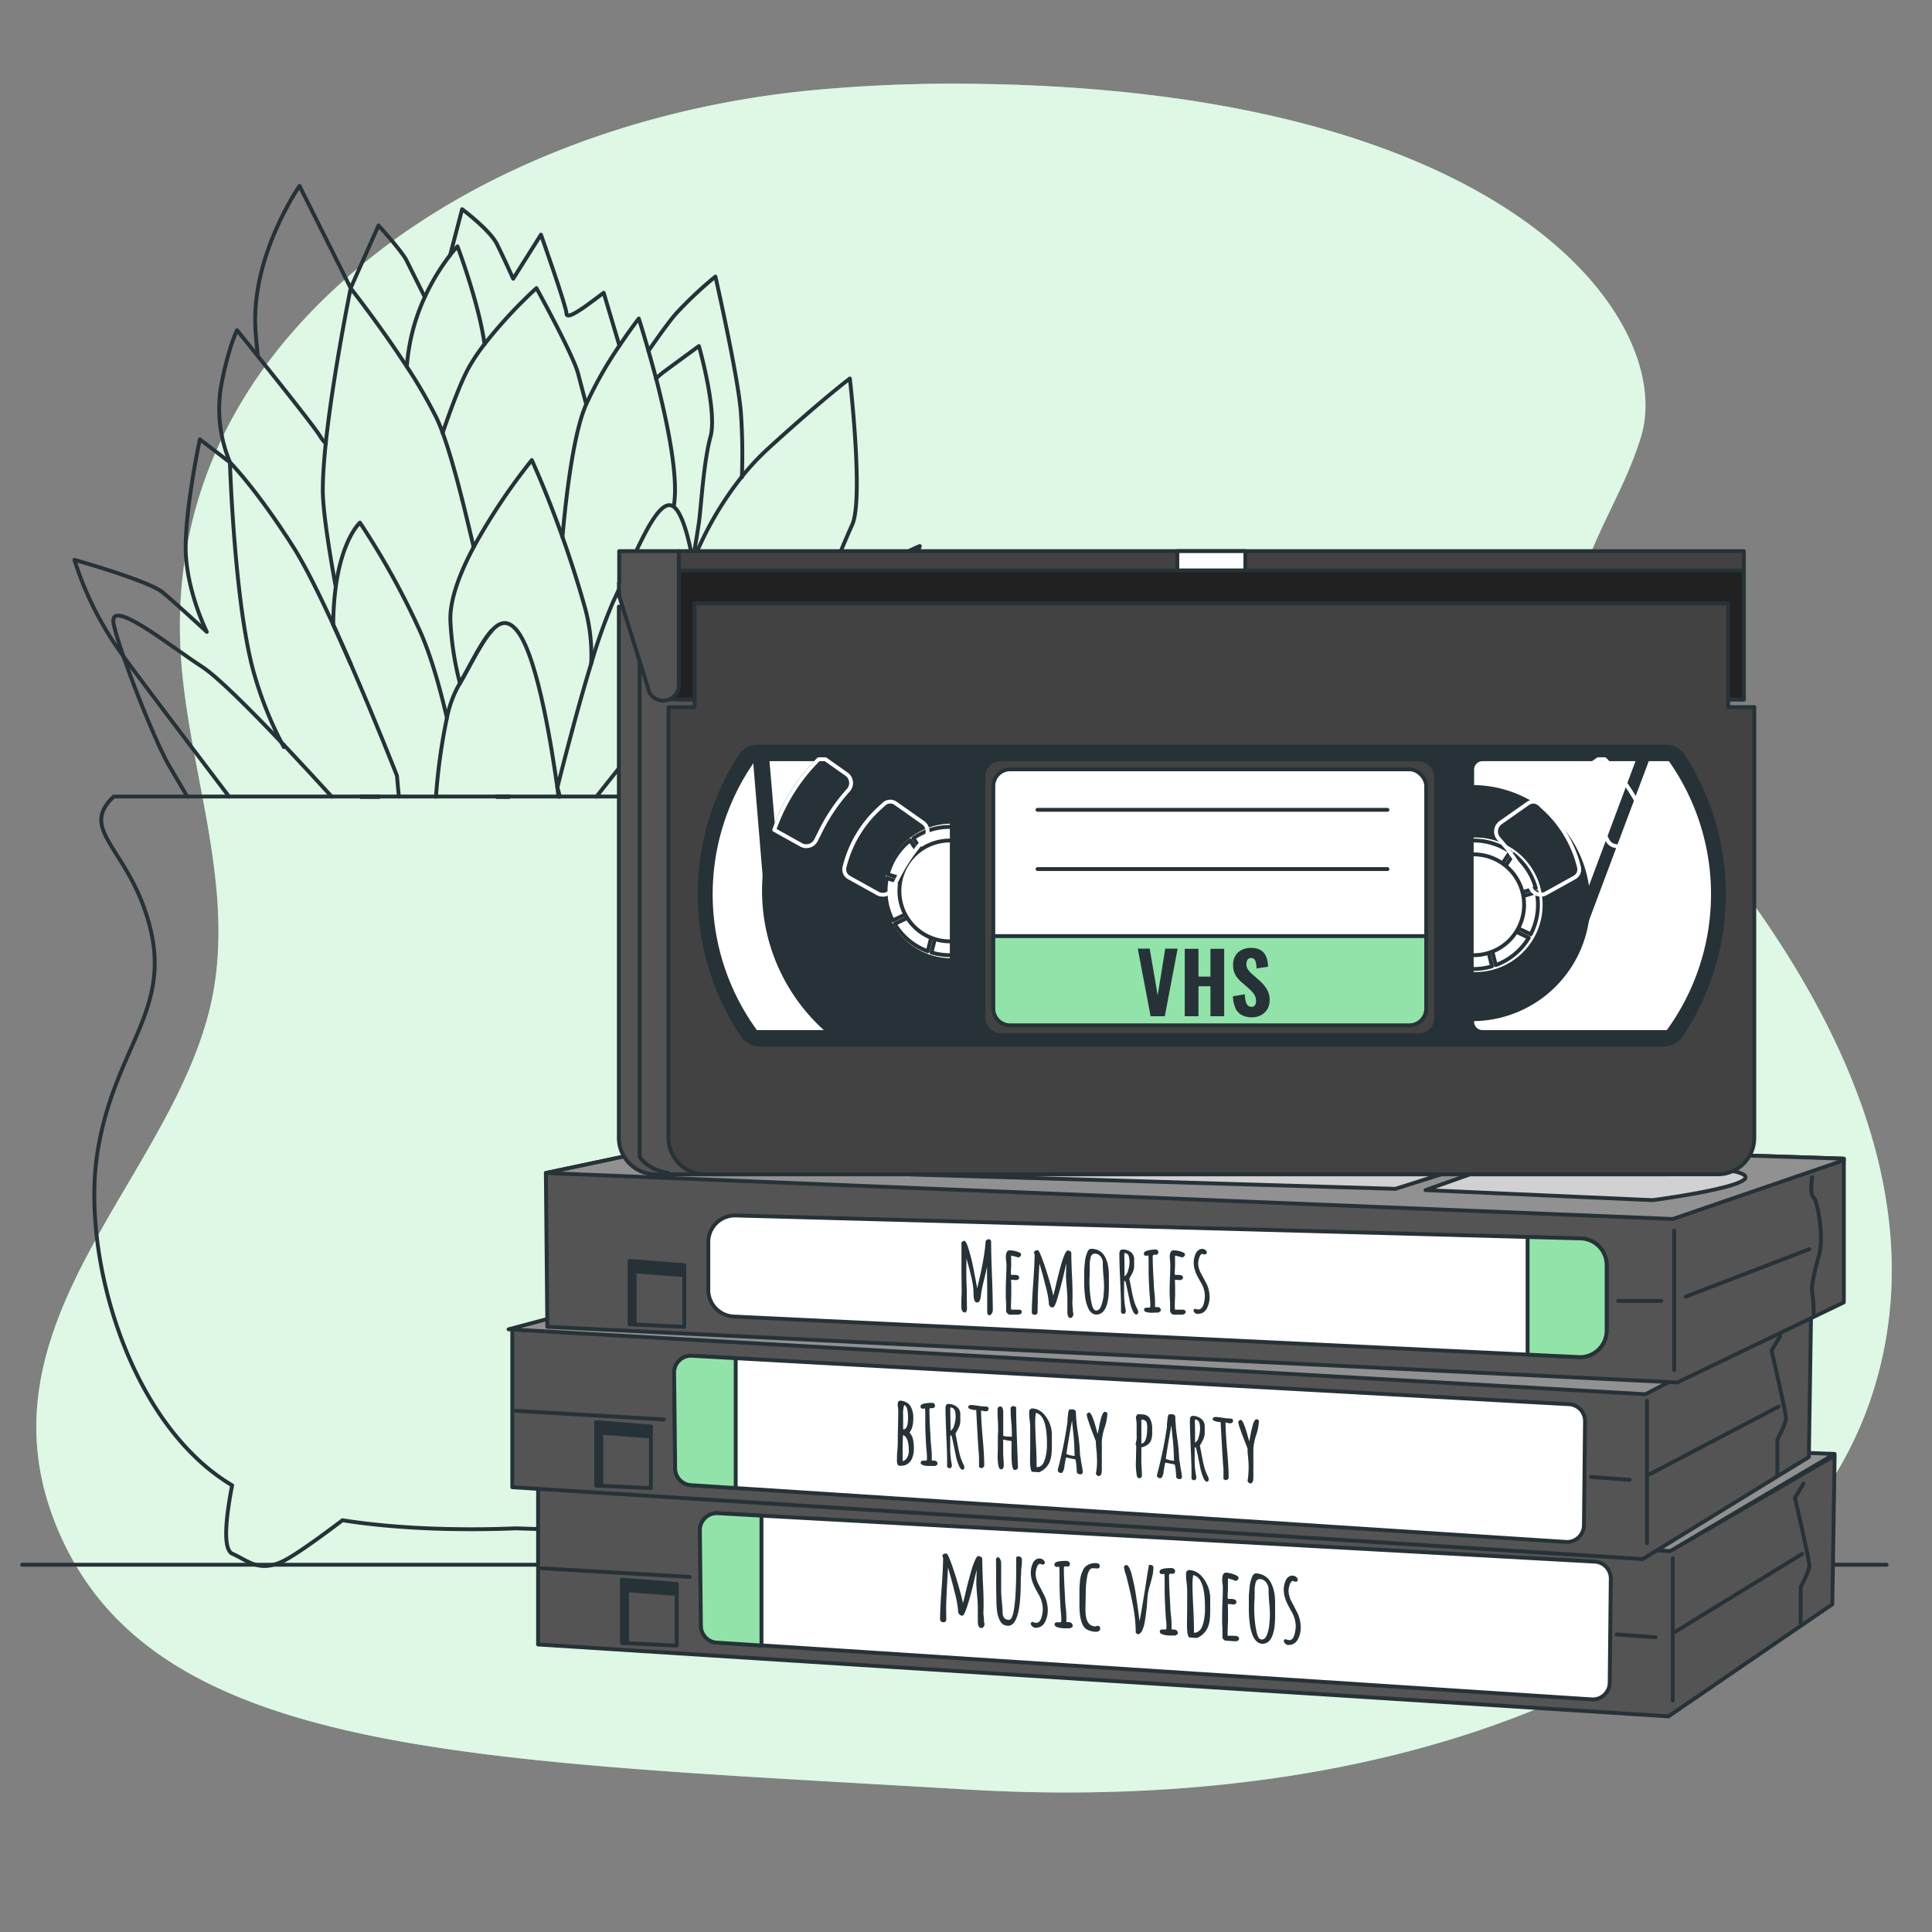 <svg xmlns="http://www.w3.org/2000/svg" viewBox="0 0 500 500"><rect x="0" y="0" width="500" height="500" fill="#808080" stroke="none"/><g id="background-simple"><path d="M76.1,85.5c32.83-37.27,84.12-57.1,132.64-62a382.43,382.43,0,0,1,42.81-1.81c140.89,1.5,182.12,62.2,173.12,91.43s-34.47,47.22,2.25,87.69,77.94,101.17,57,161.88S376,470.6,250.05,463.11s-207.6-8.25-233.83-64.45,31.12-94.78,39.17-143c5-29.87-7.83-60-8.77-89.76C45.61,133.77,57.23,106.93,76.1,85.5Z" style="fill:#92E3A9"></path><path d="M76.1,85.5c32.83-37.27,84.12-57.1,132.64-62a382.43,382.43,0,0,1,42.81-1.81c140.89,1.5,182.12,62.2,173.12,91.43s-34.47,47.22,2.25,87.69,77.94,101.17,57,161.88S376,470.6,250.05,463.11s-207.6-8.25-233.83-64.45,31.12-94.78,39.17-143c5-29.87-7.83-60-8.77-89.76C45.61,133.77,57.23,106.93,76.1,85.5Z" style="fill:#fff;opacity:0.7"></path></g><g id="Floor"><line x1="5.74" y1="404.95" x2="488.25" y2="404.95" style="fill:none;stroke:#263238;stroke-linecap:round;stroke-linejoin:round"></line></g><g id="Plant"><line x1="180.72" y1="171.08" x2="180.72" y2="171.07" style="fill:none;stroke:#263238;stroke-linecap:round;stroke-linejoin:round"></line><path d="M192,123.51v0a155,155,0,0,0-.24-16.47c-.6-9-6.61-35.47-6.61-35.47a102.84,102.84,0,0,0-10.22,9.62c-1.75,2-4.61,6-7.1,9.61" style="fill:none;stroke:#263238;stroke-linecap:round;stroke-linejoin:round"></path><path d="M109.93,76.87c-1.81-3.62-4.07-8.14-4.75-9.52-1.2-2.41-7.22-9-7.22-9L90.75,74.56,77.52,48.12s-12.61,18-11.41,37.25c.15,2.25.36,4.51.62,6.75" style="fill:none;stroke:#263238;stroke-linecap:round;stroke-linejoin:round"></path><path d="M116.5,66h0l3.1-11.86s7.21,5.41,9,9,4.21,9,4.21,9L140,60.73s6.61,18.64,6.61,20.44,4.81-1.8,7.22-3.6l2.4-1.81,4.06,13.64h0" style="fill:none;stroke:#263238;stroke-linecap:round;stroke-linejoin:round"></path><line x1="73.47" y1="193.33" x2="73.47" y2="192.8" style="fill:none;stroke:#263238;stroke-linecap:round;stroke-linejoin:round"></line><line x1="119.56" y1="129.14" x2="119.56" y2="129.13" style="fill:none;stroke:#263238;stroke-linecap:round;stroke-linejoin:round"></line><path d="M105.29,94.88h0a51.69,51.69,0,0,1,4.64-18A57.16,57.16,0,0,1,116.5,66h0c1.15-1.46,1.9-2.24,1.9-2.24s5.54,14.65,7,25.31" style="fill:none;stroke:#263238;stroke-linecap:round;stroke-linejoin:round"></path><path d="M131.77,206.18h-3.23m-9.48-29.4c3-5.26,5.59-10.66,8.13-13.5m-36.46,8.47c-1.46-3.36-3-6.77-4.49-10.08m11.87,44.51H93.38m21.17-94.13c2.35-6.9,4.85-13.51,6.85-17.06a50.71,50.71,0,0,1,4-5.94,122.37,122.37,0,0,1,13.43-14.49S148.45,92,149.65,96.8c.38,1.5,1.16,4.45,2.06,7.81M59.3,206.18c-7.37-9.72-21-27.67-27.35-36.29v0c-.23-.34-.47-.65-.69-1a85,85,0,0,1-12-24s19.24,5.41,22.85,8.42,11.41,10.22,11.41,10.22-4.81-9.62-5.41-19.84,3.61-30,3.61-30l7.82,6a35.69,35.69,0,0,1-2.41-19.23c1.81-10.22,4.21-15,4.21-15s2.32,2.86,5.43,6.75c6.14,7.66,15.4,19.31,16.2,20.9a10.49,10.49,0,0,0,1.37,1.68m151.78,58.63c12.47-4.41,18.15-4.41,18.15-4.41s-6,13.22-11.42,21.64c-2.54,3.95-7.06,10.15-11.16,15.62M169.76,98a20.84,20.84,0,0,1,2.12-1.83l9-6.61s4.81,16.84,3,23.44-2.41,18-3,22.24c-.47,3.27-1.29,8-1.63,9.92v0c-.09.43-.15.73-.16.83,0-.08.09-.27.2-.56h0a86.17,86.17,0,0,1,12.65-22v0a66.36,66.36,0,0,1,7-7.47c13.83-12.61,21-18,21-18s3.61,31.25.6,37.86S208,165.92,208,165.92s10.82-12.63,18.62-18,11.43-6.6,11.43-6.6-6.62,21.63-9,25.24c-.45.68-1.15,1.81-2,3.21v0" style="fill:none;stroke:#263238;stroke-linecap:round;stroke-linejoin:round"></path><path d="M154.34,206.18l15.74-19.83s2.94-4.67,7-10.3h0c1.15-1.61,2.38-3.29,3.66-5h0a97.19,97.19,0,0,1,8-9.36,149.36,149.36,0,0,1,16.82-14.43,77.74,77.74,0,0,1,0,28.85,69.33,69.33,0,0,1-2.4,8.89h0c-.78.63-1.58,1.26-2.4,1.93a263.42,263.42,0,0,1-27.13,19.23h19.88" style="fill:none;stroke:#263238;stroke-linecap:round;stroke-linejoin:round"></path><path d="M86.89,151.88c-2-11-3.35-20.3-3.35-25,0-3.43.3-7.63.76-12.15,1.87-17.65,6.45-40.14,6.45-40.14s7.67,9.72,14.54,20.31h0A124.73,124.73,0,0,1,113,108.22a40.38,40.38,0,0,1,1.57,3.83c1.59,4.34,3.3,10.35,5,17.08h0c1,4,2,8.18,3,12.45h0" style="fill:none;stroke:#263238;stroke-linecap:round;stroke-linejoin:round"></path><path d="M148.06,189.06v0" style="fill:none;stroke:#263238;stroke-linecap:round;stroke-linejoin:round"></path><path d="M145.57,139h0c.49-5.84,2.33-25.15,5.88-33.76.08-.2.17-.4.26-.6a100.08,100.08,0,0,1,8.61-15.2h0c2.76-4.14,5-7,5-7s1.08,3.36,2.51,8.4c.61,2.15,1.29,4.61,2,7.24,2.88,11.22,5.88,25.62,4.53,33" style="fill:none;stroke:#263238;stroke-linecap:round;stroke-linejoin:round"></path><path d="M153,171.71v0a46.36,46.36,0,0,0-1.54-14.18c-1.88-6.76-3.94-13.06-5.88-18.52h0c-4.26-12-7.95-19.94-7.95-19.94a157.93,157.93,0,0,0-15.07,22.56h0c-3.51,6.6-6.17,13.49-6,18.9a78.07,78.07,0,0,0,2.47,16.28c3-5.26,5.59-10.66,8.13-13.5" style="fill:none;stroke:#263238;stroke-linecap:round;stroke-linejoin:round"></path><path d="M144.25,203.75a0,0,0,0,0,0,0" style="fill:none;stroke:#263238;stroke-linecap:round;stroke-linejoin:round"></path><line x1="131.77" y1="206.18" x2="128.54" y2="206.18" style="fill:none;stroke:#263238;stroke-linecap:round;stroke-linejoin:round"></line><line x1="98.11" y1="206.18" x2="93.38" y2="206.18" style="fill:none;stroke:#263238;stroke-linecap:round;stroke-linejoin:round"></line><path d="M90.73,171.75c6.53,15,12,29,12,29l.49,5.4" style="fill:none;stroke:#263238;stroke-linecap:round;stroke-linejoin:round"></path><path d="M86.24,161.67c-3.75-8.17-7.51-15.72-10.51-20.39-.65-1-1.27-2-1.89-2.91-8.59-13-14.34-18.74-14.34-18.74s1.2,38.47,6.61,55.89a95.34,95.34,0,0,0,6.68,16.56s0,0,0,0c.22.41.44.84.67,1.23" style="fill:none;stroke:#263238;stroke-linecap:round;stroke-linejoin:round"></path><path d="M115.66,185.79c-1.7-7.36-4-15.73-6.88-22.28a199.58,199.58,0,0,0-15.63-28.25s-4.52,4-6.26,16.62a76.1,76.1,0,0,0-.65,9.79c1.52,3.31,3,6.72,4.49,10.08" style="fill:none;stroke:#263238;stroke-linecap:round;stroke-linejoin:round"></path><line x1="98.11" y1="206.18" x2="93.38" y2="206.18" style="fill:none;stroke:#263238;stroke-linecap:round;stroke-linejoin:round"></line><path d="M177.06,176.05h0a81.4,81.4,0,0,0,3.24-11.93c.6-4.22.15-11.77-1-18.63h0c0-.09,0-.17,0-.26v0c-1.14-6.69-2.91-12.66-5-14.13-4.21-3-10.21,13.22-15.62,24.64a135.09,135.09,0,0,0-5.68,16v0c-1.76,5.74-3.49,11.93-4.93,17.33v0c-2.15,8-3.7,14.23-3.81,14.69a0,0,0,0,0,0,0l.62,2.41" style="fill:none;stroke:#263238;stroke-linecap:round;stroke-linejoin:round"></path><line x1="131.77" y1="206.18" x2="128.54" y2="206.18" style="fill:none;stroke:#263238;stroke-linecap:round;stroke-linejoin:round"></line><path d="M119.06,176.78l-.66,1.15a29.3,29.3,0,0,0-2.74,7.86,151.73,151.73,0,0,0-2.83,20.39" style="fill:none;stroke:#263238;stroke-linecap:round;stroke-linejoin:round"></path><path d="M144.55,206.18c-.1-.84-.2-1.64-.31-2.41-1.2-8.4-4.81-33-10.21-40.26-2.43-3.24-4.62-2.72-6.84-.23" style="fill:none;stroke:#263238;stroke-linecap:round;stroke-linejoin:round"></path><path d="M173.6,206.18A263.42,263.42,0,0,0,200.73,187c.82-.67,1.62-1.3,2.4-1.93h0c10.34-8.17,18.21-12.72,23.84-15.27v0c7.51-3.4,11-3.21,11-3.21s-.65,2.69-1.92,6.81A128.72,128.72,0,0,1,226,197.77a55.18,55.18,0,0,1-5.93,8.41" style="fill:none;stroke:#263238;stroke-linecap:round;stroke-linejoin:round"></path><path d="M48.49,206.18c-1.61-2.71-3.24-5.51-4.61-7.81-2.71-4.51-8.46-18.48-11.93-28.48v0c-1.15-3.33-2.05-6.21-2.49-8.16-1.81-7.82,14.43,5.41,22.83,10.82,3.9,2.5,12.45,11.07,20.51,19.55,0,0,0,0,0,0,.22.24.45.47.67.7,4.7,5,9.17,9.85,12.39,13.38" style="fill:none;stroke:#263238;stroke-linecap:round;stroke-linejoin:round"></path><path d="M207.72,384.08c-.17.11-.35.22-.54.32,1.29,6.55,2.75,16.51-.06,17.71-4.21,1.81-7.2,5.41-14.42,1.21a171.25,171.25,0,0,1-14.07-9.88c-16.52,2.61-34.14,2.53-45,2.09-10.89.44-28.5.52-45-2.09-4.71,3.57-10.4,7.74-14.06,9.88-7.22,4.2-10.22.6-14.43-1.21-2.8-1.2-1.35-11.16-.06-17.71l-.54-.32C33.05,367.85,21,324.58,25.24,298.13S43.88,262.08,39.07,241s-19.24-25.85-9.62-34.86H237.78c9.62,9-4.81,13.82-9.61,34.86s9.61,30.65,13.81,57.09S234.17,367.85,207.72,384.08Z" style="fill:none;stroke:#263238;stroke-linecap:round;stroke-linejoin:round"></path></g><g id="videotape-4"><path d="M139.26,384.7v40.89l292.54,18.6,42.4-29,.6-38.47-40,23.22a22.66,22.66,0,0,1-5.58,1.12C427,401,139.26,384.7,139.26,384.7Z" style="fill:#545454;stroke:#263238;stroke-linecap:round;stroke-linejoin:round"></path><path d="M181.13,396l.27,24.75a4.38,4.38,0,0,0,4.1,4.32L411.93,439.8a4.38,4.38,0,0,0,4.66-4.33l.28-26.9a4.37,4.37,0,0,0-4.13-4.42l-227-12.53A4.38,4.38,0,0,0,181.13,396Z" style="fill:#fff;stroke:#263238;stroke-linecap:round;stroke-linejoin:round"></path><polygon points="175.13 425.88 175.13 409.96 160.99 408.85 160.99 425.21 175.13 425.88" style="fill:none;stroke:#263238;stroke-linecap:round;stroke-linejoin:round"></polygon><polygon points="162.28 425.09 162.28 411.56 175.02 412.49 175.13 409.96 160.99 408.85 160.99 425.21 162.28 425.09" style="fill:#263238;stroke:#263238;stroke-linecap:round;stroke-linejoin:round"></polygon><path d="M197.07,392.25l-11.32-.63a4.38,4.38,0,0,0-4.62,4.42l.27,24.75a4.38,4.38,0,0,0,4.1,4.32l11.57.75Z" style="fill:#92E3A9;stroke:#263238;stroke-linecap:round;stroke-linejoin:round"></path><line x1="432.91" y1="403.27" x2="432.91" y2="440.09" style="fill:none;stroke:#263238;stroke-linecap:round;stroke-linejoin:round"></line><line x1="433.66" y1="422.24" x2="466.39" y2="402.15" style="fill:none;stroke:#263238;stroke-linecap:round;stroke-linejoin:round"></line><path d="M466.76,383.92l-2.23,3.72s3.72,16,3.72,17.49-2.23,5.58-2.23,5.58V420" style="fill:none;stroke:#263238;stroke-linecap:round;stroke-linejoin:round"></path><line x1="140.16" y1="405.87" x2="178.47" y2="408.1" style="fill:none;stroke:#263238;stroke-linecap:round;stroke-linejoin:round"></line><line x1="418.41" y1="422.98" x2="428.45" y2="423.73" style="fill:none;stroke:#263238;stroke-linecap:round;stroke-linejoin:round"></line><polygon points="474.8 376.27 199.47 366.5 139.25 384.7 432.27 401.42 474.8 376.27" style="fill:#919191;stroke:#263238;stroke-linecap:round;stroke-linejoin:round"></polygon><polygon points="259.72 374.11 236.09 384.9 360.35 389.73 382.48 380.56 259.72 374.11" style="fill:#d1d1d1;stroke:#263238;stroke-linecap:round;stroke-linejoin:round"></polygon><path d="M387.64,381l-19.54,9.17,58.25,3.37s36.51-6.27,19.18-10.13Z" style="fill:#d1d1d1;stroke:#263238;stroke-linecap:round;stroke-linejoin:round"></path><path d="M254.85,373.46l-53.42-3s-21.38,2.91-28,5.82.74,5.81,9.22,5.81,48.67,2.33,48.67,2.33Z" style="fill:#d1d1d1;stroke:#263238;stroke-linecap:round;stroke-linejoin:round"></path><path d="M253.06,419.61v-3.35c0-.87-.06-2-.19-3.44-.14-1.59-.2-2.69-.2-3.28l.05-1.62c0-.47.05-1,.05-1.59-.07.22-.36,1.4-.86,3.55s-1,4-1.57,5.75-1,2.53-1.28,2.51a1.2,1.2,0,0,1-.8-.36,1.18,1.18,0,0,1-.3-.84,27.76,27.76,0,0,0-.93-5q-.93-3.81-1.69-6.24l-.16,2.95c-.14,2.48-.23,4.55-.29,6.2s0,2.71,0,3.3a2.38,2.38,0,0,0,0,.39V419a1,1,0,0,1-.18.65.83.83,0,0,1-.69.18.8.8,0,0,1-.49-.23.6.6,0,0,1-.24-.45q0-2.67.39-8t.4-8a.88.88,0,0,1-.16-.51.48.48,0,0,1,.3-.46,1.37,1.37,0,0,1,.72-.12c.23,0,.65.86,1.26,2.54s1.22,3.59,1.83,5.7,1,3.65,1.18,4.58c.14-.46.25-.89.34-1.28l.15-.62q.84-3.6,1.68-6.5a17.25,17.25,0,0,1,1-2.76c.31-.71.6-1.06.86-1a1.19,1.19,0,0,1,.67.24.63.63,0,0,1,.3.53c0,1.26.05,3.14.15,5.66.13,2.35.19,4.17.19,5.46l0,1.38-.05,1.38a7,7,0,0,0,.08.95l.08.92c0,.16,0,.28,0,.37s0,.14,0,.16a1.87,1.87,0,0,1,.13.51,1.19,1.19,0,0,1-.26.76.71.71,0,0,1-.63.3Q253.06,421.23,253.06,419.61Z" style="fill:#263238"></path><path d="M259.68,420.44a2.37,2.37,0,0,1-.81-.85,7.08,7.08,0,0,1-.81-2.54,18.55,18.55,0,0,1-.19-2.89q-.08-2.84-.08-6.91l0-2a3.19,3.19,0,0,1,0-.52c0-.67-.05-1.07-.05-1.21.16-.36.34-.53.55-.51s.4.18.56.51a2.18,2.18,0,0,1,.25,1v7.12q0,1.05.18,2.79c.12,1.43.19,2.36.19,2.78,0,1.29.55,2,1.64,2q1.89.14,1.89-13.95v-1.7a.75.75,0,0,1,.12-.66.75.75,0,0,1,.56-.1.75.75,0,0,1,.53.23.86.86,0,0,1,.25.48,3.77,3.77,0,0,1,0,.6c0,.28,0,.72-.08,1.33a9.43,9.43,0,0,0-.1,1.3,8.49,8.49,0,0,1-.06,1.07l-.05,1.09v.21a.88.88,0,0,1,0,.24q0,11.61-3.38,11.39A2.36,2.36,0,0,1,259.68,420.44Z" style="fill:#263238"></path><path d="M267.12,420.86a1.09,1.09,0,0,1-.38-.7l.29-.43a2.05,2.05,0,0,1,.5.14,3.45,3.45,0,0,0,.6.12,1.06,1.06,0,0,0,.85-.36,2.44,2.44,0,0,0,.56-1.06,8.35,8.35,0,0,0,.34-2.23,7.74,7.74,0,0,0-1.1-3.71l-.29-.52c-.33-.6-.61-1.13-.83-1.6a9.93,9.93,0,0,1-.58-1.5,7.17,7.17,0,0,1-.31-2.07,6,6,0,0,1,.52-2.37,2.23,2.23,0,0,1,.75-.93,1.59,1.59,0,0,1,1.08-.3,1.51,1.51,0,0,1,.88.36,1,1,0,0,1,.4.75.4.4,0,0,1-.18.35.7.7,0,0,1-.44.1,1,1,0,0,1-.55-.2c-.39,0-.69.32-.92,1a5.2,5.2,0,0,0-.29,1.5,5.32,5.32,0,0,0,.24,1.55,7.77,7.77,0,0,0,.6,1.44l.58,1.08.91,1.79a8.07,8.07,0,0,1,.59,1.74,8.9,8.9,0,0,1,.22,2,6.3,6.3,0,0,1-.73,3,2.67,2.67,0,0,1-1,1.1,2.52,2.52,0,0,1-1.48.35v.08A2,2,0,0,1,267.12,420.86Z" style="fill:#263238"></path><path d="M272.94,420.42q0-.63.81-.57l.29,0,.26,0c.14,0,.24,0,.29-.11a1,1,0,0,0,.08-.46c0-.3,0-.76-.05-1.39-.06-.43-.12-1.18-.19-2.27q-.23-4-.23-6.06c0-.48,0-.93,0-1.33l0-1.33a11.54,11.54,0,0,0-.08-1.45,2.29,2.29,0,0,1-.6.07.6.6,0,0,1-.63-.67.62.62,0,0,1,.39-.53,2.75,2.75,0,0,1,1-.27,9.37,9.37,0,0,1,1.86-.08.85.85,0,0,1,.76.78.73.73,0,0,1-.17.49.52.52,0,0,1-.44.18.92.92,0,0,1-.26-.05h-.21a.53.53,0,0,0-.38.09.65.65,0,0,0-.11.43q0,2.54.31,7.66,0,.94.21,2.79a22.13,22.13,0,0,1,.13,2.46v1a3.17,3.17,0,0,1,.52,0c.74.05,1.1.38,1.1,1V421l-.65.4a.87.87,0,0,0-.17,0l-.54,0c-.56,0-.91,0-1.07,0C273.7,421.26,272.94,421,272.94,420.42Z" style="fill:#263238"></path><path d="M282.11,422.06a4.83,4.83,0,0,1-1-.45q-1.75-1.25-1.75-6.27V413.2c0-.7,0-1.32,0-1.87s.06-1.15.11-1.79a9.49,9.49,0,0,1,.24-1.64,7.14,7.14,0,0,1,.52-1.42,2.84,2.84,0,0,1,.77-1.12,3.52,3.52,0,0,1,1.19-.63,4,4,0,0,1,1.62-.18.94.94,0,0,1,.6.23.63.63,0,0,1,.21.48.64.64,0,0,1-.17.46.55.55,0,0,1-.4.21l-1.23-.08a1,1,0,0,0-.92.59,4.49,4.49,0,0,0-.55,1.66,19.45,19.45,0,0,0-.34,3.12v.13l-.05,2.51c0,.74-.05,1.59-.05,2.53A12.25,12.25,0,0,0,281,418a5.15,5.15,0,0,0,.44,1.6,2.14,2.14,0,0,0,1.07,1.09,2.48,2.48,0,0,0,.87.22.9.9,0,0,0,.57-.17,1,1,0,0,1,.57.18.55.55,0,0,1,.22.45c0,.68-.48,1-1.44.92A5.3,5.3,0,0,1,282.11,422.06Z" style="fill:#263238"></path><path d="M293.93,422.59a36.35,36.35,0,0,0-.57-6.27q-.56-3.26-1.76-8c0-.18-.12-.46-.24-.83a9.41,9.41,0,0,1-.47-1.89.54.54,0,0,1,.2-.41.58.58,0,0,1,.43-.15c.26,0,.5.25.73.71a8.19,8.19,0,0,1,.63,1.73q.28,1.08.63,2.67c.21,1,.46,2.55.76,4.63l.15,1,.32,2.35c.07.65.13,1.12.18,1.4.37-1.89.84-4.64,1.41-8.22.47-3.08.81-5.17,1-6.29l.57,0a.69.69,0,0,1,.42.2.61.61,0,0,1,.18.42,9.72,9.72,0,0,1-.22,2c-.15.72-.37,1.57-.66,2.56s-.41,1.5-.49,1.93-.15,1.12-.22,2.05a51.05,51.05,0,0,1-.66,5.64,8.06,8.06,0,0,1-.75,2.33c-.32.55-.68.81-1.08.79Z" style="fill:#263238"></path><path d="M300.15,422.28q0-.63.81-.57l.29,0,.26,0c.14,0,.24,0,.29-.11a1,1,0,0,0,.08-.46c0-.3,0-.76-.05-1.39-.06-.43-.12-1.18-.19-2.27q-.22-4-.23-6.06c0-.48,0-.93,0-1.33l0-1.33a11.54,11.54,0,0,0-.08-1.45,2.85,2.85,0,0,1-.6.07.6.6,0,0,1-.63-.67.61.61,0,0,1,.4-.53,2.64,2.64,0,0,1,1-.27,9.37,9.37,0,0,1,1.86-.08.85.85,0,0,1,.76.78.73.73,0,0,1-.17.49.52.52,0,0,1-.44.18.92.92,0,0,1-.26,0h-.21a.53.53,0,0,0-.38.09.65.65,0,0,0-.11.43q0,2.54.31,7.66,0,.94.21,2.79a22.13,22.13,0,0,1,.13,2.46v1a3.17,3.17,0,0,1,.52,0c.74,0,1.1.38,1.1,1v.16l-.65.4H304l-.54,0c-.56,0-.91,0-1.07,0C300.91,423.12,300.15,422.81,300.15,422.28Z" style="fill:#263238"></path><path d="M307.19,420.3l.05-4.13c0-1.22,0-2.59,0-4.1,0-.56,0-1.43-.16-2.6s-.13-2.06-.13-2.34a.73.73,0,0,1,.29-.58.84.84,0,0,1,.63-.22,4.31,4.31,0,0,1,1.76.52,5.41,5.41,0,0,1,1.51,1.24,8.89,8.89,0,0,1,1.83,3.64,8,8,0,0,1,.23,1.92,6.22,6.22,0,0,1,0,.63l0,.7v1.44a25.94,25.94,0,0,1-.1,2.64,8.17,8.17,0,0,1-.6,2.28A5.5,5.5,0,0,1,311,423.2a6.56,6.56,0,0,1-1.21.71l-1.88-.13C307.42,423.75,307.19,422.59,307.19,420.3Zm2.8,2a2.17,2.17,0,0,0,.76-.69,4.74,4.74,0,0,0,.48-1,7.15,7.15,0,0,0,.33-1.22,15.46,15.46,0,0,0,.29-2.39c0-.2,0-.51,0-.91,0-5.27-1-8.08-3.06-8.45a18,18,0,0,0-.18,2.71c0,1.1.07,3,.21,5.77q.18,3.64.18,5.79v.63A1.63,1.63,0,0,0,310,422.31Z" style="fill:#263238"></path><path d="M316.68,424.33a.88.88,0,0,1-.31-.6v-1.2c0-.16,0-.34,0-.55,0-.37,0-.93-.08-1.68l0-1.68c0-.86,0-2.13.08-3.82.07-1.51.1-2.78.1-3.81,0-.24,0-.61-.08-1.1s-.08-.88-.08-1.11c0-1.24.37-1.83,1.1-1.78a7.27,7.27,0,0,1,2,.48c.76.27,1.14.57,1.14.88a.6.6,0,0,1-.22.47,1.46,1.46,0,0,1-.54.32,11.45,11.45,0,0,0-2-.66c0,.26,0,.64,0,1.13,0,.7,0,1.32,0,1.88-.06.83-.08,1.46-.08,1.88l.08.42h.41c.14,0,.32,0,.53,0,.83.05,1.25.33,1.25.81a.57.57,0,0,1-.23.47.9.9,0,0,1-.6.16,4.54,4.54,0,0,1-.74-.11l-.65,0c0,.46.05,1.12.05,2s0,1.66,0,2.35c-.06,1.07-.08,1.86-.08,2.38a7.41,7.41,0,0,0,0,1.47l.86,0c.3,0,.66,0,1.08.05.66,0,1,.28,1,.7a.56.56,0,0,1-.33.53,1.44,1.44,0,0,1-.8.15l-2.22-.16A.92.92,0,0,1,316.68,424.33Z" style="fill:#263238"></path><path d="M325.32,424.88a3.69,3.69,0,0,1-.94-1.23,11,11,0,0,1-.94-3.54,26.13,26.13,0,0,1-.24-3.45,3.74,3.74,0,0,1,0-.52v-.47c0-.09,0-.13,0-.13v-.47l0-1.83c0-.56.09-1.44.21-2.66a8.83,8.83,0,0,1,.6-2.39,1.84,1.84,0,0,1,.47-.77.89.89,0,0,1,.66-.23,4.81,4.81,0,0,1,1.88.51,4.3,4.3,0,0,1,1.41,1.16,6.27,6.27,0,0,1,.89,1.67,9.88,9.88,0,0,1,.53,2.06,17.48,17.48,0,0,1,.15,2.34v.21q0,.81,0,1.47l0,1.49c0,5-1.16,7.46-3.5,7.3A2.22,2.22,0,0,1,325.32,424.88Zm2-.91a2.25,2.25,0,0,0,.6-1,9.82,9.82,0,0,0,.6-2.84,22.87,22.87,0,0,0,.13-2.29c0-.79-.06-1.82-.18-3.1s-.16-2.36-.16-3v-.47a3,3,0,0,0-.67-1.78,2.06,2.06,0,0,0-1.5-.83,1.09,1.09,0,0,0-1.18.94,6.92,6.92,0,0,0-.26,2.07q0,.51,0,.84v.71l-.05,1.2a10.93,10.93,0,0,0-.06,1.2c0,.94,0,1.88.08,2.8a24.56,24.56,0,0,0,.52,3.86c.28,1.31.69,2,1.23,2A1.13,1.13,0,0,0,327.34,424Z" style="fill:#263238"></path><path d="M332.61,425.34a1.07,1.07,0,0,1-.38-.71l.29-.42a1.91,1.91,0,0,1,.5.13,3.45,3.45,0,0,0,.6.12,1,1,0,0,0,.85-.36A2.38,2.38,0,0,0,335,423a8.28,8.28,0,0,0,.34-2.22,7.81,7.81,0,0,0-1.1-3.72l-.29-.51c-.33-.6-.61-1.13-.83-1.6a9.66,9.66,0,0,1-.58-1.51,7.05,7.05,0,0,1-.31-2.06,5.94,5.94,0,0,1,.52-2.37,2.21,2.21,0,0,1,.74-.93,1.7,1.7,0,0,1,1.09-.31,1.51,1.51,0,0,1,.88.36,1,1,0,0,1,.4.75.4.4,0,0,1-.18.36.79.79,0,0,1-.45.1,1.12,1.12,0,0,1-.54-.2c-.39,0-.69.31-.92,1a5.2,5.2,0,0,0-.29,1.5,5.25,5.25,0,0,0,.24,1.54,6.22,6.22,0,0,0,.6,1.44l.58,1.09.91,1.79a8.65,8.65,0,0,1,.59,1.74,8.9,8.9,0,0,1,.22,2,6.26,6.26,0,0,1-.73,3,2.76,2.76,0,0,1-1,1.11,2.45,2.45,0,0,1-1.48.34v.08A1.77,1.77,0,0,1,332.61,425.34Z" style="fill:#263238"></path></g><g id="videotape-3"><path d="M132.58,344v40.89l292.55,18.6,43-26.41.59-38.47L428.1,359.17a22.66,22.66,0,0,1-5.58,1.12C420.29,360.29,132.58,344,132.58,344Z" style="fill:#545454;stroke:#263238;stroke-linecap:round;stroke-linejoin:round"></path><path d="M174.46,355.29l.27,24.75a4.38,4.38,0,0,0,4.1,4.32l226.43,14.69a4.37,4.37,0,0,0,4.66-4.32l.28-26.91a4.36,4.36,0,0,0-4.13-4.41l-227-12.54A4.37,4.37,0,0,0,174.46,355.29Z" style="fill:#fff;stroke:#263238;stroke-linecap:round;stroke-linejoin:round"></path><path d="M232.23,378.82a2.67,2.67,0,0,1-.1-.84c0-.71,0-1.57.1-2.6s.12-1.86.12-2.63,0-2.17.07-3.9l.05-3.88a4.31,4.31,0,0,0-.07-.67l-.07-.62v-.12a1.49,1.49,0,0,1,.17-.83.64.64,0,0,1,.64-.24,3.41,3.41,0,0,1,1.4.44,2.68,2.68,0,0,1,1.1,1,5.74,5.74,0,0,1,.72,3,9.67,9.67,0,0,1-.22,2.21,4.62,4.62,0,0,1-.77,1.63,3.35,3.35,0,0,1,.9,1.68,11,11,0,0,1,.24,2.5,6,6,0,0,1-.52,2.58,3,3,0,0,1-1.72,1.64,4.1,4.1,0,0,1-1.38.18A.64.64,0,0,1,232.23,378.82Zm2.53-1.6a3.33,3.33,0,0,0,.44-1.72,12.38,12.38,0,0,0-.12-1.83,5.31,5.31,0,0,0-.26-1,3.23,3.23,0,0,0-.43-.77,1.22,1.22,0,0,0-.69-.48c-.06.93-.1,2.17-.1,3.71,0,.1,0,.41,0,.93l0,.84a.08.08,0,0,0,0,.07v1.16A1.74,1.74,0,0,0,234.76,377.22ZM235,367c0-2.11-.34-3.24-1-3.37a7.7,7.7,0,0,0-.27,2.64v3.64C234.53,370,235,369,235,367Z" style="fill:#263238"></path><path d="M238.27,378.58c0-.4.26-.58.77-.56l.27,0,.24,0a.27.27,0,0,0,.27-.11.87.87,0,0,0,.08-.44c0-.27,0-.71-.05-1.3,0-.4-.11-1.11-.17-2.12-.15-2.52-.22-4.42-.22-5.69,0-.46,0-.88,0-1.26l0-1.25a10.46,10.46,0,0,0-.07-1.36,2,2,0,0,1-.57.07.54.54,0,0,1-.59-.61.59.59,0,0,1,.37-.5,2.61,2.61,0,0,1,.94-.28,9.17,9.17,0,0,1,1.74-.11.72.72,0,0,1,.51.24.69.69,0,0,1,0,.94.47.47,0,0,1-.41.18.55.55,0,0,1-.24,0H241a.47.47,0,0,0-.36.09.56.56,0,0,0-.11.4q0,2.38.3,7.19c0,.59.09,1.47.19,2.62a19.68,19.68,0,0,1,.13,2.32V378h.49c.69,0,1,.34,1,.91V379l-.61.39h-1.68C239,379.35,238.27,379.07,238.27,378.58Z" style="fill:#263238"></path><path d="M248.06,379.06a14,14,0,0,1-.76-2.67l-.17-.85c-.48-2.36-.78-3.71-.91-4.05h-.3c0,.47,0,.91,0,1.3v1.35a22.37,22.37,0,0,0,.46,5.16l-.27.65-.69,0-.31-.39,0-1.64q0-2.22-.22-6.73-.19-4.8-.2-6.72,0-1.17.81-1.14a3.53,3.53,0,0,1,2.18.8,2.46,2.46,0,0,1,.85,2v1.72a3.13,3.13,0,0,1-.13.84,3.45,3.45,0,0,1-.27.76l-.46.86-.4.72.13.6.34,1.76c.23,1.27.45,2.31.66,3.11a13.43,13.43,0,0,0,.79,2.17l.15.31a2,2,0,0,1,.24.79.64.64,0,0,1-.14.43.45.45,0,0,1-.4.16C248.68,380.27,248.36,379.86,248.06,379.06Zm-1.12-10.23a7.15,7.15,0,0,0,.38-2.23,5.46,5.46,0,0,0-.19-1.48,1.21,1.21,0,0,0-.41-.62,1.23,1.23,0,0,0-.7-.25l-.05.12-.05.22.05,2.9c0,.86.05,1.79.05,2.79A2.27,2.27,0,0,0,246.94,368.83Z" style="fill:#263238"></path><path d="M253.37,379.68l0-1q0-.42,0-.93l0-.84c0-.18-.18-2-.37-5.4s-.31-5.61-.35-6.58a4.78,4.78,0,0,1-1.82-.38.6.6,0,0,1-.27-.46.41.41,0,0,1,.26-.34.94.94,0,0,1,.53-.14c.46,0,1,.09,1.67.18a14.91,14.91,0,0,0,1.67.21h.4c.51,0,.76.23.76.62a.53.53,0,0,1-.25.47.84.84,0,0,1-.56.16,3.7,3.7,0,0,1-.64-.11l-.49-.12,0,.12,0,.12q0,2.19.42,7,.39,4.51.39,7a.64.64,0,0,1-.26.5.82.82,0,0,1-.58.2Z" style="fill:#263238"></path><path d="M261.78,376.43l0-1.4,0-1.13v-.32c0-.13,0-.28,0-.46a.19.19,0,0,0-.07-.13.19.19,0,0,1-.07-.13v0a1.34,1.34,0,0,1-.45,0,4.05,4.05,0,0,1-.78-.14l-.79-.16v2.83c0,.42,0,1.1.07,2s.08,1.57.08,2a1,1,0,0,1-.2.62.57.57,0,0,1-.52.25c-.31,0-.53-.33-.66-.94a12.49,12.49,0,0,1-.2-2.45l.05-2q0-.84,0-1.77v-.77a2.66,2.66,0,0,0,0-.51v-.13l.08-1.42c0-.62,0-1.55-.08-2.78s-.07-2.16-.07-2.78a.69.69,0,0,1,.2-.51.6.6,0,0,1,.49-.2c.52,0,.78.53.78,1.52l0,3c0,.92,0,1.94,0,3.07a4.5,4.5,0,0,0,1.32.19l.91.05a.79.79,0,0,0,0-.3c0-.78,0-1.95-.15-3.49s-.17-2.63-.17-3.53a.54.54,0,0,1,.21-.44.7.7,0,0,1,.51-.16,1.49,1.49,0,0,1,.49.14l.22.11q0,3.5.24,9.33l.23,6.24a.6.6,0,0,1-.26.52.9.9,0,0,1-.6.17C262.06,380.5,261.78,379.14,261.78,376.43Z" style="fill:#263238"></path><path d="M266.57,377.65l.05-3.88c0-1.15,0-2.43,0-3.86,0-.52,0-1.34-.15-2.44s-.12-1.93-.12-2.2a.71.71,0,0,1,.27-.55.79.79,0,0,1,.59-.21,3.87,3.87,0,0,1,1.66.46,4.79,4.79,0,0,1,1.41,1.14,8.06,8.06,0,0,1,1.72,3.38,7.51,7.51,0,0,1,.22,1.8c0,.21,0,.41,0,.59l0,.66v1.36a22.82,22.82,0,0,1-.1,2.47,7.12,7.12,0,0,1-.56,2.16,5.17,5.17,0,0,1-1.43,1.78A6,6,0,0,1,269,381l-1.77-.09C266.79,380.88,266.57,379.8,266.57,377.65Zm2.63,1.84a2.18,2.18,0,0,0,.72-.67,4.93,4.93,0,0,0,.45-1,7.91,7.91,0,0,0,.31-1.15,13.84,13.84,0,0,0,.27-2.25c0-.2,0-.48,0-.86,0-4.95-1-7.58-2.87-7.89a16.08,16.08,0,0,0-.17,2.55c0,1,.06,2.84.19,5.42.12,2.28.17,4.1.17,5.44v.59A1.59,1.59,0,0,0,269.2,379.49Z" style="fill:#263238"></path><path d="M278.94,381.38a.73.73,0,0,1-.27-.65,20.43,20.43,0,0,0-.25-2.52l-.09-.52-2.44-.49c-.1.37-.24,1.13-.42,2.26A3.36,3.36,0,0,1,275,381a.58.58,0,0,1-.5.2A1,1,0,0,1,274,381a.59.59,0,0,1-.24-.47l0-.12,0-.1A107.27,107.27,0,0,0,276.26,368c0-.07,0-.18,0-.33s0-.38.05-.68c.05-.6.11-1.08.16-1.44a1.77,1.77,0,0,1,.29-.8l.83,0a1.12,1.12,0,0,1,.59.19.54.54,0,0,1,.25.47A45.08,45.08,0,0,0,279,371a49.05,49.05,0,0,1,.5,5.33,5.86,5.86,0,0,0,.12.77,4.72,4.72,0,0,1,.12.75c0,.11.08.61.25,1.48a11,11,0,0,1,.22,1.54v0c0,.36-.13.59-.39.67A1.71,1.71,0,0,1,278.94,381.38Zm-.86-5.5a52.4,52.4,0,0,0-.39-5.67l-.25-2.57c-.7,3.81-1.19,6.7-1.45,8.65a6.14,6.14,0,0,0,2.16.5A4.74,4.74,0,0,1,278.08,375.88Z" style="fill:#263238"></path><path d="M283.61,381.36a15.8,15.8,0,0,0,.27-4.16,16.09,16.09,0,0,0-.12-1.88l-.08-.71c0-.45-.07-.79-.07-1V373l-.9-2.33c-.43-1.13-.78-2.08-1-2.85a6.92,6.92,0,0,1-.47-1.79v-.13l.57-.39c.28.05.57.43.88,1.13a23.17,23.17,0,0,1,.88,2.65c.31,1.14.47,1.75.47,1.82a18.17,18.17,0,0,0,.4-1.83,24.64,24.64,0,0,1,.66-2.74c.28-.79.57-1.18.86-1.17a.72.72,0,0,1,.43.17.47.47,0,0,1,.19.38,13,13,0,0,1-.69,3.51,14.17,14.17,0,0,0-.74,3.55v7.4c0,1.1-.27,1.63-.81,1.61A.87.87,0,0,1,283.61,381.36Z" style="fill:#263238"></path><path d="M294.28,382.25a16.21,16.21,0,0,1-.32-3.63l.05-2.18c0-.65.05-1.38.05-2.19a1.59,1.59,0,0,1-.15-.62v-.07a5.39,5.39,0,0,0,.25-2.11l0-1.12c0-.36,0-.77,0-1.21a10.58,10.58,0,0,0-.2-2.29,1.51,1.51,0,0,1,.25-.59.45.45,0,0,1,.41-.24l1.09.05a2.36,2.36,0,0,1,1.2.37,2.13,2.13,0,0,1,.79.91,5.52,5.52,0,0,1,.49,2.41c0,.65,0,1.17,0,1.55a5.57,5.57,0,0,1-.25,1.29,1.51,1.51,0,0,1-.21.51,5.15,5.15,0,0,1-.38.49,3,3,0,0,1-1.13.73,3.73,3.73,0,0,1-.84.28v2.63l0,1.58.05.76c.07.92.1,1.7.1,2.34a.58.58,0,0,1-.25.49.81.81,0,0,1-.56.19Zm2.61-12.75a6.16,6.16,0,0,0-.08-1.11,1.73,1.73,0,0,0-.19-.49,1.08,1.08,0,0,0-.37-.33,1.34,1.34,0,0,0-.59-.17s-.09,0-.27,0v1.4c0,1,0,1.83,0,2.58s0,1.41,0,1.68v.56C296.4,373.48,296.89,372.12,296.89,369.5Z" style="fill:#263238"></path><path d="M304.66,382.64a.73.73,0,0,1-.27-.65,22.68,22.68,0,0,0-.25-2.52L304,379l-2.43-.49c-.1.37-.24,1.13-.42,2.26a3.33,3.33,0,0,1-.47,1.58.56.56,0,0,1-.49.2.91.91,0,0,1-.54-.21.6.6,0,0,1-.25-.47l.05-.12,0-.1A107.27,107.27,0,0,0,302,369.26a2.33,2.33,0,0,1,0-.33c0-.16,0-.38.05-.68.05-.6.1-1.08.16-1.44a1.9,1.9,0,0,1,.28-.8l.84,0a1.15,1.15,0,0,1,.59.19.55.55,0,0,1,.24.47,45.38,45.38,0,0,0,.52,5.58,48.29,48.29,0,0,1,.49,5.33,5,5,0,0,0,.13.77,4.72,4.72,0,0,1,.12.75c0,.11.08.61.24,1.48a11.61,11.61,0,0,1,.23,1.54v0a.62.62,0,0,1-.4.67A1.67,1.67,0,0,1,304.66,382.64Zm-.86-5.5a52.8,52.8,0,0,0-.4-5.67l-.24-2.57c-.71,3.81-1.19,6.7-1.45,8.65a6.07,6.07,0,0,0,2.16.5A4.74,4.74,0,0,1,303.8,377.14Z" style="fill:#263238"></path><path d="M311.32,382.16a14,14,0,0,1-.76-2.67l-.18-.85q-.7-3.54-.9-4.05h-.3c0,.47,0,.91,0,1.3v1.35a22.37,22.37,0,0,0,.46,5.16l-.27.65-.69,0-.32-.39,0-1.64q0-2.22-.22-6.72-.19-4.81-.2-6.73,0-1.17.81-1.14a3.53,3.53,0,0,1,2.18.8,2.48,2.48,0,0,1,.85,2v1.72a3.13,3.13,0,0,1-.13.84,3.45,3.45,0,0,1-.27.76l-.46.86-.4.72.13.6.34,1.76c.23,1.27.45,2.31.66,3.11a13.43,13.43,0,0,0,.79,2.17l.15.31a2,2,0,0,1,.24.8.68.68,0,0,1-.14.42.45.45,0,0,1-.4.16C311.94,383.37,311.61,383,311.32,382.16Zm-1.12-10.23a7.45,7.45,0,0,0,.38-2.23,5.09,5.09,0,0,0-.2-1.48,1.14,1.14,0,0,0-.4-.62,1.23,1.23,0,0,0-.7-.25l0,.12-.05.22.05,2.91c0,.85,0,1.78,0,2.78A2.27,2.27,0,0,0,310.2,371.93Z" style="fill:#263238"></path><path d="M316.63,382.78l0-1q0-.42,0-.93l0-.84c-.05-.18-.18-2-.37-5.4s-.32-5.61-.35-6.58a4.73,4.73,0,0,1-1.82-.38.6.6,0,0,1-.27-.46.41.41,0,0,1,.26-.34.94.94,0,0,1,.53-.14c.46,0,1,.09,1.67.18a12.89,12.89,0,0,0,1.67.21h.4c.5,0,.76.23.76.62a.53.53,0,0,1-.25.47.84.84,0,0,1-.56.16,3.7,3.7,0,0,1-.64-.11l-.49-.12,0,.12,0,.12q0,2.19.41,7,.4,4.51.4,7a.63.63,0,0,1-.26.5.84.84,0,0,1-.58.2Z" style="fill:#263238"></path><path d="M322.87,383.29a23.53,23.53,0,0,0,.15-6l-.07-.72c-.05-.45-.08-.78-.08-1v-.64l-.89-2.33c-.44-1.14-.79-2.09-1.05-2.86a6.92,6.92,0,0,1-.47-1.79v-.12l.57-.39c.28,0,.57.42.89,1.12a24.2,24.2,0,0,1,.87,2.65c.32,1.15.48,1.76.48,1.82.06-.18.19-.78.39-1.82a27.33,27.33,0,0,1,.66-2.75c.28-.79.57-1.18.86-1.16a.71.71,0,0,1,.44.17.47.47,0,0,1,.18.37,12.91,12.91,0,0,1-.69,3.51,14.26,14.26,0,0,0-.74,3.55v7.4c0,1.1-.27,1.64-.81,1.61Q323.14,383.85,322.87,383.29Z" style="fill:#263238"></path><polygon points="168.45 385.13 168.45 369.22 154.32 368.1 154.32 384.47 168.45 385.13" style="fill:none;stroke:#263238;stroke-linecap:round;stroke-linejoin:round"></polygon><polygon points="155.61 384.34 155.61 370.81 168.35 371.74 168.45 369.22 154.32 368.1 154.32 384.47 155.61 384.34" style="fill:#263238;stroke:#263238;stroke-linecap:round;stroke-linejoin:round"></polygon><path d="M190.4,351.5l-11.33-.63a4.37,4.37,0,0,0-4.61,4.42l.27,24.75a4.38,4.38,0,0,0,4.1,4.32l11.57.75Z" style="fill:#92E3A9;stroke:#263238;stroke-linecap:round;stroke-linejoin:round"></path><line x1="426.24" y1="362.52" x2="426.24" y2="399.35" style="fill:none;stroke:#263238;stroke-linecap:round;stroke-linejoin:round"></line><line x1="426.99" y1="381.49" x2="460.34" y2="364.01" style="fill:none;stroke:#263238;stroke-linecap:round;stroke-linejoin:round"></line><path d="M460.72,345.79l-2.24,3.72s3.72,16,3.72,17.48-2.23,5.58-2.23,5.58v9.3" style="fill:none;stroke:#263238;stroke-linecap:round;stroke-linejoin:round"></path><line x1="133.49" y1="365.12" x2="171.8" y2="367.36" style="fill:none;stroke:#263238;stroke-linecap:round;stroke-linejoin:round"></line><line x1="411.73" y1="382.24" x2="421.78" y2="382.98" style="fill:none;stroke:#263238;stroke-linecap:round;stroke-linejoin:round"></line><polygon points="468.75 338.56 191.83 328.02 131.62 344.02 425.83 360.83 468.75 338.56" style="fill:#919191;stroke:#263238;stroke-linecap:round;stroke-linejoin:round"></polygon><polygon points="251.56 335.99 227.94 345.48 354.2 349.89 374.32 341.66 251.56 335.99" style="fill:#d1d1d1;stroke:#263238;stroke-linecap:round;stroke-linejoin:round"></polygon><path d="M379.49,342.08l-19.55,8.07,58.26,3s36.51-5.52,19.18-8.91Z" style="fill:#d1d1d1;stroke:#263238;stroke-linecap:round;stroke-linejoin:round"></path><path d="M246.7,335.41l-53.42-2.64s-21.38,2.56-28,5.12S166,343,174.48,343s48.67,2,48.67,2Z" style="fill:#d1d1d1;stroke:#263238;stroke-linecap:round;stroke-linejoin:round"></path></g><g id="videotape-2"><polygon points="141.65 343.38 434.08 357.79 477.18 337.05 477.18 299.86 201.16 290.93 141.27 303.57 141.65 343.38" style="fill:#545454;stroke:#263238;stroke-linecap:round;stroke-linejoin:round"></polygon><polygon points="177.09 343.38 177.09 327.46 162.96 326.35 162.96 342.72 177.09 343.38" style="fill:none;stroke:#263238;stroke-linecap:round;stroke-linejoin:round"></polygon><polygon points="164.25 342.59 164.25 329.06 176.98 329.99 177.09 327.46 162.96 326.35 162.96 342.72 164.25 342.59" style="fill:#263238;stroke:#263238;stroke-linecap:round;stroke-linejoin:round"></polygon><polygon points="477.18 300.28 477.18 299.86 201.16 290.93 141.27 303.57 432.91 315.48 477.18 300.28" style="fill:#919191;stroke:#263238;stroke-linecap:round;stroke-linejoin:round"></polygon><polygon points="262.91 296.13 235.76 303.95 361.12 307.67 383.44 300.6 262.91 296.13" style="fill:#d1d1d1;stroke:#263238;stroke-linecap:round;stroke-linejoin:round"></polygon><path d="M388.65,301,368.93,308l58.77,2.6s36.83-4.83,19.35-7.81Z" style="fill:#d1d1d1;stroke:#263238;stroke-linecap:round;stroke-linejoin:round"></path><path d="M251,296.51l-50.22-1.86s-21.57,1.86-28.27,3.72.74,3.72,9.3,3.72,49.1,1.48,49.1,1.48Z" style="fill:#d1d1d1;stroke:#263238;stroke-linecap:round;stroke-linejoin:round"></path><path d="M183.31,321.46v12.36a6.9,6.9,0,0,0,6.57,6.9l218.69,10.49a6.9,6.9,0,0,0,7.23-6.89V327.4a6.91,6.91,0,0,0-6.71-6.9L190.4,314.56A6.89,6.89,0,0,0,183.31,321.46Z" style="fill:#fff;stroke:#263238;stroke-linecap:round;stroke-linejoin:round"></path><path d="M255.64,340.13a1.36,1.36,0,0,1-.15-.71l0-3.64c0-.31,0-.82,0-1.55,0-1.52-.05-3.24-.05-5.16v-1.25c-.15.78-.4,1.89-.76,3.32s-.62,2.68-.76,3.63v.15l-.08.47a4.61,4.61,0,0,1-.24,1.11.82.82,0,0,1-.76.59c-.59,0-.89-.77-.89-2.32a16.09,16.09,0,0,0-.26-2.74c-.17-1-.44-2.17-.82-3.6l-.74-2.75-.05,2.95c0,.88,0,2.57.12,5.06l0,1.67.05,3.37a1.37,1.37,0,0,1-.37.94.9.9,0,0,1-.84-.38,2.14,2.14,0,0,1-.24-1.12l0-2c.05-.88.08-1.55.08-2l-.05-4.75,0-4.77c0-.7,0-1.76,0-3.17l.66-.39a.64.64,0,0,1,.39.28,4.47,4.47,0,0,1,.45.83,44,44,0,0,1,1.59,6.09,9.36,9.36,0,0,1,.2,1.06q.3,1.43.42,2.16l.37,1.9.17-.81.47-2c.26-1.18.48-2.21.65-3.1s.34-1.84.5-2.87c.18-1.23.3-2.26.35-3.08v-.14a.74.74,0,0,1,.29-.51,1,1,0,0,1,.59-.18.53.53,0,0,1,.4.19.64.64,0,0,1,.17.42q0,3,.22,8.83c.08,1.91.14,3.79.17,5.63,0,.83.05,1.89.05,3.17a1.76,1.76,0,0,1-.3,1,.81.81,0,0,1-.66.44A.44.44,0,0,1,255.64,340.13Z" style="fill:#263238"></path><path d="M260.67,339.84a.77.77,0,0,1-.29-.54v-1.13c0-.15,0-.32,0-.52s0-.87-.08-1.57l0-1.58c0-.8,0-2,.07-3.59.06-1.42.1-2.62.1-3.58,0-.23,0-.58-.08-1s-.07-.82-.07-1c0-1.16.34-1.75,1-1.75a6.78,6.78,0,0,1,1.88.32c.72.22,1.07.47,1.07.77a.63.63,0,0,1-.21.45,1.45,1.45,0,0,1-.5.33,10.21,10.21,0,0,0-1.87-.49c0,.25,0,.6,0,1.06q0,1,0,1.77c-.05.78-.07,1.37-.07,1.77l.07.39.39,0a3.53,3.53,0,0,1,.5,0c.78,0,1.18.23,1.18.69a.59.59,0,0,1-.23.46.84.84,0,0,1-.56.18,3.9,3.9,0,0,1-.69-.05h-.61c0,.43.05,1.05.05,1.87s0,1.56,0,2.21c-.05,1-.07,1.75-.07,2.24a6.54,6.54,0,0,0,.05,1.38l.81,0,1,0c.62,0,.93.19.93.59a.59.59,0,0,1-.31.53,1.44,1.44,0,0,1-.75.18h-2.09A.83.83,0,0,1,260.67,339.84Z" style="fill:#263238"></path><path d="M276.24,339.49v-3.14c0-.82-.06-1.9-.17-3.22-.13-1.49-.2-2.52-.2-3.08l.05-1.52c0-.44.05-.94.05-1.5q-.11.32-.81,3.39c-.48,2-1,3.82-1.48,5.51s-.89,2.43-1.2,2.43a1,1,0,0,1-.75-.28,1,1,0,0,1-.28-.77,24.66,24.66,0,0,0-.88-4.6Q269.7,329.2,269,327l-.15,2.77q-.19,3.52-.27,5.86c0,1.5-.05,2.54-.05,3.09a2.13,2.13,0,0,0,0,.37v.35a.92.92,0,0,1-.18.62.79.79,0,0,1-.64.21.7.7,0,0,1-.46-.18.53.53,0,0,1-.22-.41q0-2.5.36-7.52t.37-7.52a.83.83,0,0,1-.14-.47.5.5,0,0,1,.28-.46,1.41,1.41,0,0,1,.67-.16c.22,0,.61.77,1.18,2.32s1.15,3.28,1.73,5.23.94,3.36,1.1,4.23c.13-.44.24-.85.32-1.23l.15-.59c.52-2.29,1.05-4.37,1.57-6.22a18,18,0,0,1,.91-2.65c.3-.69.57-1,.81-1a1.09,1.09,0,0,1,.63.19.54.54,0,0,1,.28.48q0,1.77.15,5.31c.12,2.19.17,3.9.17,5.11l0,1.3-.05,1.31a7.42,7.42,0,0,0,.07.88l.08.86c0,.15,0,.26,0,.35s0,.13,0,.14a1.58,1.58,0,0,1,.12.47,1.14,1.14,0,0,1-.25.74.73.73,0,0,1-.59.32C276.49,341,276.24,340.51,276.24,339.49Z" style="fill:#263238"></path><path d="M282.58,339.8a3,3,0,0,1-.88-1.09,9.77,9.77,0,0,1-.89-3.27,26,26,0,0,1-.22-3.22,3.28,3.28,0,0,1,0-.49v-.45q0-.12,0-.12v-.44l0-1.72c0-.53.08-1.36.19-2.51a8.64,8.64,0,0,1,.57-2.29,1.8,1.8,0,0,1,.44-.75.89.89,0,0,1,.62-.26,4.24,4.24,0,0,1,1.77.36,3.73,3.73,0,0,1,1.32,1,5.56,5.56,0,0,1,.84,1.51,9,9,0,0,1,.49,1.9,15.27,15.27,0,0,1,.15,2.19v.2c0,.51,0,1,0,1.38l0,1.4q0,7.08-3.3,7.08A1.94,1.94,0,0,1,282.58,339.8Zm1.9-1a2.34,2.34,0,0,0,.56-1,9.82,9.82,0,0,0,.57-2.71q.12-1.25.12-2.16c0-.74-.06-1.71-.17-2.9s-.15-2.21-.15-2.83v-.44a2.61,2.61,0,0,0-.63-1.62,1.76,1.76,0,0,0-1.41-.69,1.11,1.11,0,0,0-1.11,1,6.62,6.62,0,0,0-.24,2c0,.31,0,.58,0,.79v.66L282,330c0,.35-.05.73-.05,1.14,0,.88,0,1.76.08,2.63a21.25,21.25,0,0,0,.49,3.59c.26,1.21.65,1.81,1.16,1.81A1.14,1.14,0,0,0,284.48,338.82Z" style="fill:#263238"></path><path d="M293.06,339a12.76,12.76,0,0,1-.76-2.63l-.18-.84c-.47-2.34-.78-3.68-.91-4h-.29c0,.48,0,.91,0,1.31v1.35a22,22,0,0,0,.47,5.14l-.27.66h-.69l-.32-.37,0-1.64c0-1.48-.08-3.72-.22-6.72-.14-3.19-.2-5.43-.2-6.71,0-.78.27-1.18.81-1.18a3.35,3.35,0,0,1,2.18.69,2.35,2.35,0,0,1,.84,1.92v1.72a3.6,3.6,0,0,1-.12.85,3.76,3.76,0,0,1-.27.77l-.47.89-.39.73.12.59.35,1.75c.23,1.26.45,2.29.66,3.07a11.91,11.91,0,0,0,.79,2.14l.15.3a2,2,0,0,1,.24.78.64.64,0,0,1-.15.43.45.45,0,0,1-.39.19C293.68,340.16,293.35,339.77,293.06,339Zm-1.12-10.17a7.68,7.68,0,0,0,.38-2.25,5.38,5.38,0,0,0-.2-1.47,1.15,1.15,0,0,0-.4-.61,1.2,1.2,0,0,0-.7-.2l0,.12-.05.22.05,2.9c0,.85,0,1.78,0,2.78A2.44,2.44,0,0,0,291.94,328.81Z" style="fill:#263238"></path><path d="M296.08,339c0-.39.26-.59.76-.59h.27l.25,0a.29.29,0,0,0,.27-.12.92.92,0,0,0,.07-.44c0-.28,0-.72-.05-1.31,0-.39-.1-1.09-.17-2.11-.15-2.51-.22-4.4-.22-5.68,0-.46,0-.88,0-1.25l0-1.26a10.19,10.19,0,0,0-.07-1.35,2.49,2.49,0,0,1-.57.1.52.52,0,0,1-.59-.59.62.62,0,0,1,.37-.52,3.07,3.07,0,0,1,.93-.32,9.11,9.11,0,0,1,1.75-.19.67.67,0,0,1,.5.21.64.64,0,0,1,.21.47.69.69,0,0,1-.16.47.49.49,0,0,1-.4.2.9.9,0,0,1-.25,0h-.2a.49.49,0,0,0-.35.11.56.56,0,0,0-.11.41q0,2.39.29,7.18c0,.59.1,1.46.2,2.61a21.77,21.77,0,0,1,.12,2.31v.93a3.05,3.05,0,0,1,.49,0c.69,0,1,.28,1,.86v.14l-.62.42-.16,0h-.5l-1,.05C296.79,339.72,296.08,339.47,296.08,339Z" style="fill:#263238"></path><path d="M303.1,339.84a.76.76,0,0,1-.28-.54v-1.13a3.94,3.94,0,0,1,0-.52c0-.34,0-.87-.07-1.57l-.05-1.58c0-.8,0-2,.07-3.59.07-1.42.1-2.62.1-3.58a10.23,10.23,0,0,0-.07-1c0-.47-.07-.82-.07-1,0-1.16.34-1.75,1-1.75a6.78,6.78,0,0,1,1.88.32c.71.22,1.07.47,1.07.77a.63.63,0,0,1-.21.45,1.5,1.5,0,0,1-.51.33,10.12,10.12,0,0,0-1.86-.49c0,.25,0,.6,0,1.06,0,.65,0,1.24,0,1.77-.05.78-.08,1.37-.08,1.77l.08.39.39,0a3.28,3.28,0,0,1,.49,0c.79,0,1.18.23,1.18.69a.58.58,0,0,1-.22.46.88.88,0,0,1-.57.18,3.86,3.86,0,0,1-.68-.05h-.62c0,.43.05,1.05.05,1.87s0,1.56,0,2.21c-.05,1-.08,1.75-.08,2.24a7.56,7.56,0,0,0,.05,1.38l.81,0,1,0c.62,0,.94.19.94.59a.6.6,0,0,1-.31.53,1.49,1.49,0,0,1-.75.18h-2.09A.86.86,0,0,1,303.1,339.84Z" style="fill:#263238"></path><path d="M309.22,339.77a1,1,0,0,1-.35-.64l.27-.42a1.65,1.65,0,0,1,.46.1,3.06,3.06,0,0,0,.57.07,1.08,1.08,0,0,0,.8-.39,2.56,2.56,0,0,0,.53-1,8.27,8.27,0,0,0,.32-2.11,6.9,6.9,0,0,0-1-3.42l-.27-.46c-.31-.55-.57-1-.78-1.46a7.24,7.24,0,0,1-.54-1.37,6.41,6.41,0,0,1-.3-1.92,5.8,5.8,0,0,1,.49-2.26,2.33,2.33,0,0,1,.7-.92,1.63,1.63,0,0,1,1-.36,1.36,1.36,0,0,1,.83.28.85.85,0,0,1,.38.68.4.4,0,0,1-.17.34.68.68,0,0,1-.42.13,1,1,0,0,1-.52-.15c-.36,0-.65.33-.86,1a5,5,0,0,0-.27,1.42,4.8,4.8,0,0,0,.22,1.44,6.57,6.57,0,0,0,.57,1.32l.54,1,.86,1.62a7.13,7.13,0,0,1,.55,1.6,8.18,8.18,0,0,1,.21,1.84,6.22,6.22,0,0,1-.69,2.86,2.79,2.79,0,0,1-1,1.1A2.45,2.45,0,0,1,310,340v.08A1.7,1.7,0,0,1,309.22,339.77Z" style="fill:#263238"></path><line x1="418.78" y1="336.68" x2="429.94" y2="336.68" style="fill:none;stroke:#263238;stroke-linecap:round;stroke-linejoin:round"></line><line x1="433.28" y1="318.45" x2="433.28" y2="354.54" style="fill:none;stroke:#263238;stroke-linecap:round;stroke-linejoin:round"></line><line x1="436.26" y1="335.57" x2="468.25" y2="323.29" style="fill:none;stroke:#263238;stroke-linecap:round;stroke-linejoin:round"></line><path d="M469,304.69s-.75,4.09.37,5.21,2.6,10.41,1.49,14.51-2.24,8.55-1.86,10a37,37,0,0,1,.37,5.58" style="fill:none;stroke:#263238;stroke-linecap:round;stroke-linejoin:round"></path><path d="M409.09,320.5l-13.75-.37v30.45l13.23.63a6.9,6.9,0,0,0,7.23-6.89V327.4A6.91,6.91,0,0,0,409.09,320.5Z" style="fill:#92E3A9;stroke:#263238;stroke-linecap:round;stroke-linejoin:round"></path></g><g id="videotape-1"><path d="M434.44,189.13V145.38H166.92V157h-6.76V294.45a9.47,9.47,0,0,0,9.46,9.46H431.74a9.47,9.47,0,0,0,9.46-9.46V189.13Z" style="fill:#545454;stroke:#263238;stroke-linecap:round;stroke-linejoin:round"></path><rect x="175.68" y="142.63" width="275.63" height="38.39" style="fill:#424242;stroke:#263238;stroke-linecap:round;stroke-linejoin:round"></rect><rect x="304.69" y="142.63" width="17.61" height="6.01" style="fill:#fff;stroke:#263238;stroke-linecap:round;stroke-linejoin:round"></rect><polygon points="451.31 181.02 171.85 181.02 175.68 177.22 175.68 147.62 451.31 147.62 451.31 181.02" style="fill:#212121;stroke:#263238;stroke-linecap:round;stroke-linejoin:round"></polygon><path d="M447.26,183V156.15H179.73V183H173V294.45a9.46,9.46,0,0,0,9.45,9.46H444.55a9.46,9.46,0,0,0,9.46-9.46V183Z" style="fill:#424242;stroke:#263238;stroke-linecap:round;stroke-linejoin:round"></path><path d="M435.7,195.76a5.5,5.5,0,0,0-4.62-2.54H196.13a5.51,5.51,0,0,0-4.63,2.54,65.94,65.94,0,0,0,.66,72.22,5.42,5.42,0,0,0,4.51,2.38H430.53a5.44,5.44,0,0,0,4.52-2.38,65.91,65.91,0,0,0,.65-72.22Z" style="fill:#263238;stroke:#263238;stroke-linecap:round;stroke-linejoin:round"></path><path d="M246.25,264.41V199.17a2.68,2.68,0,0,0-2.68-2.68H195.08a60.3,60.3,0,0,0,.55,70.6h47.94A2.68,2.68,0,0,0,246.25,264.41Z" style="fill:#fff;stroke:#263238;stroke-linecap:round;stroke-linejoin:round"></path><polygon points="197.98 228.01 200.79 222.38 198.6 196.49 195.36 196.49 197.98 228.01" style="fill:#263238;stroke:#263238;stroke-linecap:round;stroke-linejoin:round"></polygon><path d="M243.57,196.49H211.88a48.08,48.08,0,0,0,2.65,70.6h29a2.68,2.68,0,0,0,2.68-2.68V199.17A2.68,2.68,0,0,0,243.57,196.49Z" style="fill:#263238;stroke:#263238;stroke-linecap:round;stroke-linejoin:round"></path><path d="M246.32,212.67h-.51a17.91,17.91,0,0,0,0,35.81h.51Z" style="fill:#fff;stroke:#263238;stroke-linecap:round;stroke-linejoin:round"></path><path d="M229.51,227.28a16.89,16.89,0,0,0-.32,3.28,16.54,16.54,0,0,0,1.86,7.65l13.47-6.4Z" style="fill:#fff;stroke:#263238;stroke-linecap:round;stroke-linejoin:round"></path><path d="M229.75,226.28l14.59,4.41-8.8-13.2A16.59,16.59,0,0,0,229.75,226.28Z" style="fill:#fff;stroke:#263238;stroke-linecap:round;stroke-linejoin:round"></path><path d="M246.32,214h-.51a16.56,16.56,0,0,0-9.44,2.94l9.95,14.94Z" style="fill:#fff;stroke:#263238;stroke-linecap:round;stroke-linejoin:round"></path><path d="M246.32,232.35l-1.59-.48-3.66,14.63a16.52,16.52,0,0,0,4.74.69h.51Z" style="fill:#fff;stroke:#263238;stroke-linecap:round;stroke-linejoin:round"></path><path d="M243.26,233.54l-11.71,5.57a16.6,16.6,0,0,0,8.55,7.07Z" style="fill:#fff;stroke:#263238;stroke-linecap:round;stroke-linejoin:round"></path><path d="M246.32,217.53h-.51a13,13,0,0,0,0,26.09h.51Z" style="fill:#fff;stroke:#263238;stroke-linecap:round;stroke-linejoin:round"></path><path d="M228.8,208.07l-1.25,1.15a30.22,30.22,0,0,0-9,15.24h0a2.39,2.39,0,0,0,1.16,2.63l7.38,4.1A2.81,2.81,0,0,0,231,230l1.28-2.56a46.43,46.43,0,0,1,6.92-10.2l.16-.18a2.81,2.81,0,0,0-.48-4.16l-7.11-5A2.39,2.39,0,0,0,228.8,208.07Z" style="fill:none;stroke:#fff;stroke-linecap:round;stroke-linejoin:round"></path><path d="M200.38,214.78l6.94,3.86a2.81,2.81,0,0,0,3.87-1.2l1.28-2.56a46.2,46.2,0,0,1,6.92-10.2l.16-.18a2.8,2.8,0,0,0-.48-4.16l-5.46-3.85h-1.73A48.16,48.16,0,0,0,200.38,214.78Z" style="fill:none;stroke:#fff;stroke-linecap:round;stroke-linejoin:round"></path><path d="M381,264.41V199.17a2.68,2.68,0,0,1,2.68-2.68h48.49a60.3,60.3,0,0,1-.55,70.6H383.63A2.68,2.68,0,0,1,381,264.41Z" style="fill:#fff;stroke:#263238;stroke-linecap:round;stroke-linejoin:round"></path><polygon points="423.99 196.49 406.96 242.07 410.02 240.03 426.35 196.49 423.99 196.49" style="fill:#263238;stroke:#263238;stroke-linecap:round;stroke-linejoin:round"></polygon><path d="M381,203.67h-.12v60.1H381a30.05,30.05,0,1,0,0-60.1Z" style="fill:#263238;stroke:#263238;stroke-linecap:round;stroke-linejoin:round"></path><path d="M380.88,216.25h.51a17.91,17.91,0,1,1,0,35.81h-.51Z" style="fill:#fff;stroke:#263238;stroke-linecap:round;stroke-linejoin:round"></path><path d="M397.69,230.86a16.89,16.89,0,0,1,.33,3.28,16.54,16.54,0,0,1-1.87,7.65l-13.46-6.4Z" style="fill:#fff;stroke:#263238;stroke-linecap:round;stroke-linejoin:round"></path><path d="M397.46,229.86l-14.6,4.41,8.8-13.2A16.66,16.66,0,0,1,397.46,229.86Z" style="fill:#fff;stroke:#263238;stroke-linecap:round;stroke-linejoin:round"></path><path d="M380.88,217.53h.51a16.56,16.56,0,0,1,9.44,2.94l-9.95,14.94Z" style="fill:#fff;stroke:#263238;stroke-linecap:round;stroke-linejoin:round"></path><path d="M380.88,235.93l1.59-.48,3.66,14.63a16.46,16.46,0,0,1-4.74.69h-.51Z" style="fill:#fff;stroke:#263238;stroke-linecap:round;stroke-linejoin:round"></path><path d="M383.94,237.12l11.71,5.57a16.6,16.6,0,0,1-8.55,7.07Z" style="fill:#fff;stroke:#263238;stroke-linecap:round;stroke-linejoin:round"></path><path d="M380.88,221.11h.51a13,13,0,1,1,0,26.09h-.51Z" style="fill:#fff;stroke:#263238;stroke-linecap:round;stroke-linejoin:round"></path><path d="M398.41,208.07l1.24,1.15a30.22,30.22,0,0,1,9,15.24h0a2.38,2.38,0,0,1-1.16,2.63l-7.38,4.1a2.8,2.8,0,0,1-3.86-1.2l-1.28-2.56a46.82,46.82,0,0,0-6.93-10.2l-.16-.18a2.81,2.81,0,0,1,.48-4.16l7.12-5A2.4,2.4,0,0,1,398.41,208.07Z" style="fill:none;stroke:#fff;stroke-linecap:round;stroke-linejoin:round"></path><path d="M426.82,214.78l-6.94,3.86a2.81,2.81,0,0,1-3.87-1.2l-1.28-2.56a46.2,46.2,0,0,0-6.92-10.2l-.16-.18a2.81,2.81,0,0,1,.48-4.16l5.46-3.85h1.73A47.91,47.91,0,0,1,426.82,214.78Z" style="fill:none;stroke:#fff;stroke-linecap:round;stroke-linejoin:round"></path><rect x="254.51" y="196.54" width="117.15" height="71.36" rx="4.35" style="fill:#424242;stroke:#263238;stroke-linecap:round;stroke-linejoin:round"></rect><rect x="257.07" y="199.1" width="112.03" height="66.25" rx="4.35" style="fill:#fff;stroke:#263238;stroke-linecap:round;stroke-linejoin:round"></rect><path d="M257.07,242.26V261a4.34,4.34,0,0,0,4.34,4.35H364.75A4.35,4.35,0,0,0,369.1,261V242.26Z" style="fill:#92E3A9;stroke:#263238;stroke-linecap:round;stroke-linejoin:round"></path><path d="M297.78,263l-3.33-17.49h3.09l2.07,12.09,1.95-12.09h3.21L301.45,263Z" style="fill:#263238"></path><path d="M306.61,263V245.55h3.56v7.19h3.09v-7.19h3.56V263h-3.56v-7.75h-3.09V263Z" style="fill:#263238"></path><path d="M324.05,263.28a5.5,5.5,0,0,1-2.7-.6,3.75,3.75,0,0,1-1.63-1.79,8.28,8.28,0,0,1-.64-3.05l3.07-.52a8.42,8.42,0,0,0,.23,1.8,2.21,2.21,0,0,0,.56,1.08,1.3,1.3,0,0,0,.94.36,1,1,0,0,0,.93-.44,1.87,1.87,0,0,0,.25-1,3,3,0,0,0-.53-1.84,8.27,8.27,0,0,0-1.39-1.5l-1.81-1.58a7.35,7.35,0,0,1-1.59-1.86,4.9,4.9,0,0,1-.61-2.54,4.28,4.28,0,0,1,1.26-3.32,4.94,4.94,0,0,1,3.46-1.15,4.69,4.69,0,0,1,2.16.43,3.35,3.35,0,0,1,1.31,1.15,5,5,0,0,1,.65,1.58,11,11,0,0,1,.22,1.69l-3,.46c0-.53-.08-1-.14-1.41a2,2,0,0,0-.39-.94,1.08,1.08,0,0,0-.87-.35,1,1,0,0,0-.93.46,1.88,1.88,0,0,0-.3,1,2.55,2.55,0,0,0,.42,1.52,7.12,7.12,0,0,0,1.15,1.24l1.77,1.56a9.8,9.8,0,0,1,1.89,2.17,5.38,5.38,0,0,1,.79,3,4.46,4.46,0,0,1-.56,2.22,4,4,0,0,1-1.57,1.55A4.71,4.71,0,0,1,324.05,263.28Z" style="fill:#263238"></path><line x1="268.51" y1="209.58" x2="359.07" y2="209.58" style="fill:none;stroke:#263238;stroke-linecap:round;stroke-linejoin:round"></line><line x1="268.51" y1="224.91" x2="359.07" y2="224.91" style="fill:none;stroke:#263238;stroke-linecap:round;stroke-linejoin:round"></line><path d="M175.68,142.63H160.25v8.26h-.09l.09,3.37,7.84,25a4.06,4.06,0,0,0,7.59-2Z" style="fill:#545454;stroke:#263238;stroke-linecap:round;stroke-linejoin:round"></path><path d="M165.52,171.59V299.31s1.63,3.24,7.58,4.32" style="fill:none;stroke:#263238;stroke-linecap:round;stroke-linejoin:round"></path></g></svg>